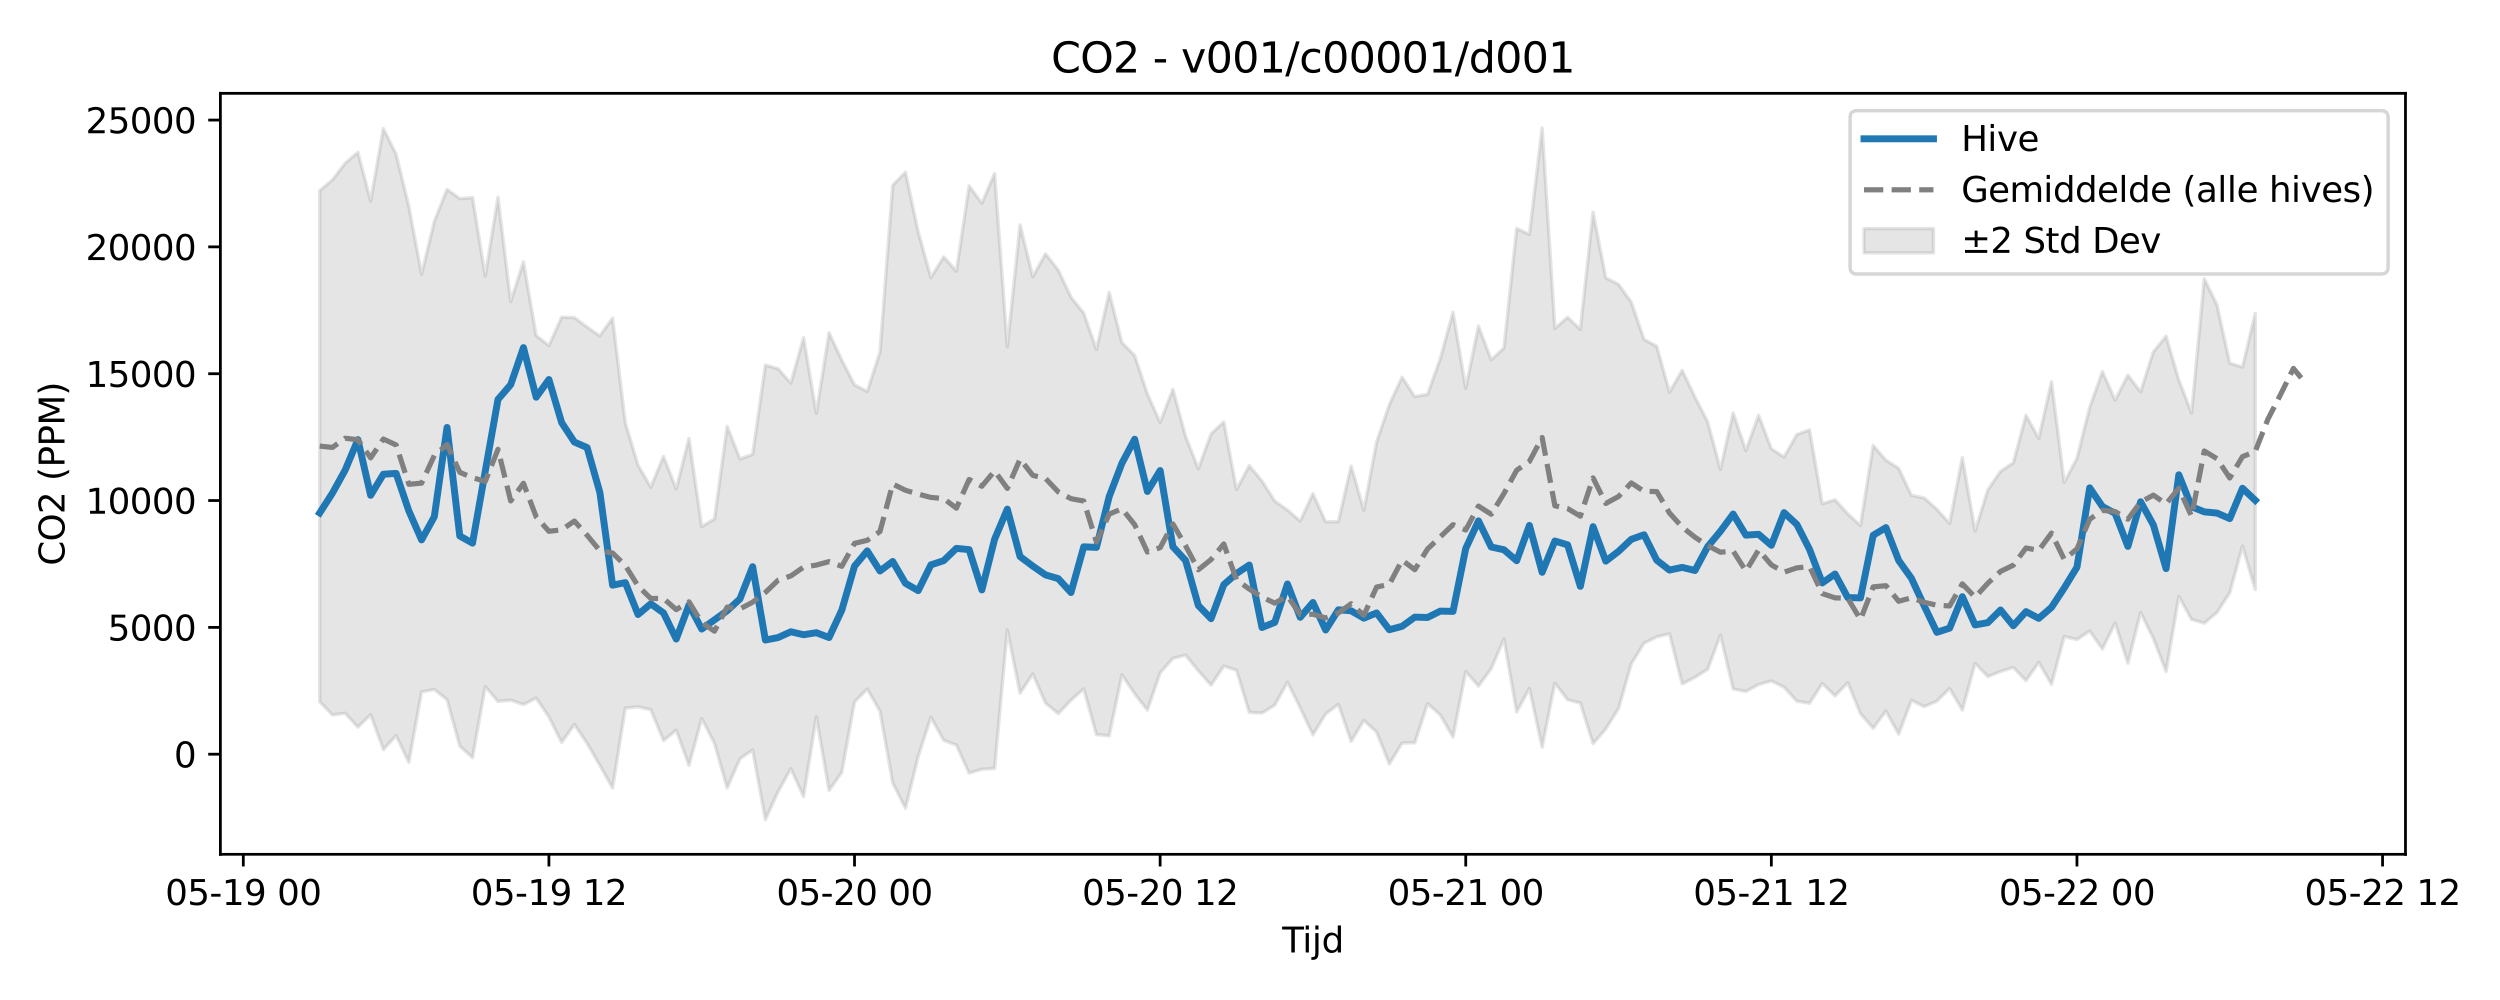 <?xml version="1.0" encoding="utf-8" standalone="no"?>
<!DOCTYPE svg PUBLIC "-//W3C//DTD SVG 1.1//EN"
  "http://www.w3.org/Graphics/SVG/1.1/DTD/svg11.dtd">
<svg xmlns:xlink="http://www.w3.org/1999/xlink" width="720pt" height="288pt" viewBox="0 0 720 288" xmlns="http://www.w3.org/2000/svg" version="1.1">
 <defs>
  <style type="text/css">*{stroke-linejoin: round; stroke-linecap: butt}</style>
 </defs>
 <g id="figure_1">
  <g id="patch_1">
   <path d="M 0 288 
L 720 288 
L 720 0 
L 0 0 
z
" style="fill: #ffffff"/>
  </g>
  <g id="axes_1">
   <g id="patch_2">
    <path d="M 63.47 246.04 
L 692.778 246.04 
L 692.778 26.88 
L 63.47 26.88 
z
" style="fill: #ffffff"/>
   </g>
   <g id="FillBetweenPolyCollection_1">
    <defs>
     <path id="m0c9e1ec599" d="M 92.075 -233.112 
L 92.075 -85.926 
L 95.742 -82.093 
L 99.41 -82.581 
L 103.077 -78.581 
L 106.744 -82.148 
L 110.411 -72.137 
L 114.079 -76.142 
L 117.746 -68.441 
L 121.413 -88.715 
L 125.081 -89.424 
L 128.748 -86.488 
L 132.415 -73.146 
L 136.082 -69.78 
L 139.75 -90.232 
L 143.417 -86 
L 147.084 -86.339 
L 150.752 -85.08 
L 154.419 -86.954 
L 158.086 -81.518 
L 161.754 -74.172 
L 165.421 -79.349 
L 169.088 -73.909 
L 172.755 -67.546 
L 176.423 -61.051 
L 180.09 -84.072 
L 183.757 -84.425 
L 187.425 -83.593 
L 191.092 -74.73 
L 194.759 -77.698 
L 198.427 -67.581 
L 202.094 -81.087 
L 205.761 -73.909 
L 209.428 -61.094 
L 213.096 -69.449 
L 216.763 -72.015 
L 220.43 -51.922 
L 224.098 -60.007 
L 227.765 -66.601 
L 231.432 -58.593 
L 235.099 -81.572 
L 238.767 -60.356 
L 242.434 -65.531 
L 246.101 -85.868 
L 249.769 -89.541 
L 253.436 -83.178 
L 257.103 -62.541 
L 260.771 -55.208 
L 264.438 -70.129 
L 268.105 -81.447 
L 271.772 -74.806 
L 275.44 -73.417 
L 279.107 -65.348 
L 282.774 -66.472 
L 286.442 -66.68 
L 290.109 -106.562 
L 293.776 -88.341 
L 297.444 -93.891 
L 301.111 -85.511 
L 304.778 -82.473 
L 308.445 -86.34 
L 312.113 -89.598 
L 315.78 -76.428 
L 319.447 -76.089 
L 323.115 -93.656 
L 326.782 -88.179 
L 330.449 -83.486 
L 334.117 -94.196 
L 337.784 -98.364 
L 341.451 -99.318 
L 345.118 -94.811 
L 348.786 -90.655 
L 352.453 -96.177 
L 356.12 -94.948 
L 359.788 -82.833 
L 363.455 -82.635 
L 367.122 -84.902 
L 370.789 -91.534 
L 374.457 -84.144 
L 378.124 -76.373 
L 381.791 -82.382 
L 385.459 -85.145 
L 389.126 -74.478 
L 392.793 -80.532 
L 396.461 -77.148 
L 400.128 -67.971 
L 403.795 -73.996 
L 407.462 -74.087 
L 411.13 -85.327 
L 414.797 -82.117 
L 418.464 -75.716 
L 422.132 -94.561 
L 425.799 -90.396 
L 429.466 -95.426 
L 433.134 -103.976 
L 436.801 -82.947 
L 440.468 -89.729 
L 444.135 -72.811 
L 447.803 -91.271 
L 451.47 -86.48 
L 455.137 -85.539 
L 458.805 -73.82 
L 462.472 -78.064 
L 466.139 -83.926 
L 469.806 -96.824 
L 473.474 -102.758 
L 477.141 -104.578 
L 480.808 -105.465 
L 484.476 -91.041 
L 488.143 -92.908 
L 491.81 -95.242 
L 495.478 -105.082 
L 499.145 -89.593 
L 502.812 -88.852 
L 506.479 -90.853 
L 510.147 -91.895 
L 513.814 -90.087 
L 517.481 -86.063 
L 521.149 -85.452 
L 524.816 -91.189 
L 528.483 -87.582 
L 532.151 -91.37 
L 535.818 -82.476 
L 539.485 -78.259 
L 543.152 -83.213 
L 546.82 -76.554 
L 550.487 -86.334 
L 554.154 -84.487 
L 557.822 -86.065 
L 561.489 -89.721 
L 565.156 -83.474 
L 568.824 -96.952 
L 572.491 -93.138 
L 576.158 -94.615 
L 579.825 -95.767 
L 583.493 -91.976 
L 587.16 -97.231 
L 590.827 -90.899 
L 594.495 -104.672 
L 598.162 -103.823 
L 601.829 -106.251 
L 605.496 -101.085 
L 609.164 -108.582 
L 612.831 -96.988 
L 616.498 -111.623 
L 620.166 -104.138 
L 623.833 -94.609 
L 627.5 -116.228 
L 631.168 -109.579 
L 634.835 -108.53 
L 638.502 -111.622 
L 642.169 -117.265 
L 645.837 -130.705 
L 649.504 -118.226 
L 649.504 -197.705 
L 649.504 -197.705 
L 645.837 -182.275 
L 642.169 -183.415 
L 638.502 -200.151 
L 634.835 -207.708 
L 631.168 -169.06 
L 627.5 -178.555 
L 623.833 -191.173 
L 620.166 -186.665 
L 616.498 -175.152 
L 612.831 -179.957 
L 609.164 -172.771 
L 605.496 -180.949 
L 601.829 -170.659 
L 598.162 -156.006 
L 594.495 -149.096 
L 590.827 -178.03 
L 587.16 -161.745 
L 583.493 -168.382 
L 579.825 -154.678 
L 576.158 -152.253 
L 572.491 -146.917 
L 568.824 -135.044 
L 565.156 -156.221 
L 561.489 -137.25 
L 557.822 -141.31 
L 554.154 -144.585 
L 550.487 -145.337 
L 546.82 -153.119 
L 543.152 -155.438 
L 539.485 -159.706 
L 535.818 -136.651 
L 532.151 -140.023 
L 528.483 -144.064 
L 524.816 -142.917 
L 521.149 -164.194 
L 517.481 -162.847 
L 513.814 -156.348 
L 510.147 -158.743 
L 506.479 -168.38 
L 502.812 -158.223 
L 499.145 -169.051 
L 495.478 -152.83 
L 491.81 -166.508 
L 488.143 -173.663 
L 484.476 -181.344 
L 480.808 -175.07 
L 477.141 -188.27 
L 473.474 -190.257 
L 469.806 -200.997 
L 466.139 -206.087 
L 462.472 -207.968 
L 458.805 -226.905 
L 455.137 -193.142 
L 451.47 -196.616 
L 447.803 -193.403 
L 444.135 -251.158 
L 440.468 -220.485 
L 436.801 -222.19 
L 433.134 -187.751 
L 429.466 -184.381 
L 425.799 -194.09 
L 422.132 -176.171 
L 418.464 -198.084 
L 414.797 -184.673 
L 411.13 -174.437 
L 407.462 -173.773 
L 403.795 -179.361 
L 400.128 -171.44 
L 396.461 -160.708 
L 392.793 -141.087 
L 389.126 -153.766 
L 385.459 -137.804 
L 381.791 -137.699 
L 378.124 -145.844 
L 374.457 -137.918 
L 370.789 -141.122 
L 367.122 -143.702 
L 363.455 -149.465 
L 359.788 -153.881 
L 356.12 -147.001 
L 352.453 -166.499 
L 348.786 -163.046 
L 345.118 -152.999 
L 341.451 -162.313 
L 337.784 -175.866 
L 334.117 -166.333 
L 330.449 -174.541 
L 326.782 -185.61 
L 323.115 -189.29 
L 319.447 -203.765 
L 315.78 -187.356 
L 312.113 -197.812 
L 308.445 -202.427 
L 304.778 -210.209 
L 301.111 -214.903 
L 297.444 -208.321 
L 293.776 -223.208 
L 290.109 -188.123 
L 286.442 -238.031 
L 282.774 -229.453 
L 279.107 -234.466 
L 275.44 -209.884 
L 271.772 -214.028 
L 268.105 -208.036 
L 264.438 -221.268 
L 260.771 -238.397 
L 257.103 -234.667 
L 253.436 -186.665 
L 249.769 -175.232 
L 246.101 -177.168 
L 242.434 -184.267 
L 238.767 -192.148 
L 235.099 -168.948 
L 231.432 -190.741 
L 227.765 -177.665 
L 224.098 -181.794 
L 220.43 -182.842 
L 216.763 -157.124 
L 213.096 -155.814 
L 209.428 -165.223 
L 205.761 -138.535 
L 202.094 -136.335 
L 198.427 -161.749 
L 194.759 -147.17 
L 191.092 -156.538 
L 187.425 -147.678 
L 183.757 -154.018 
L 180.09 -166.227 
L 176.423 -196.412 
L 172.755 -191.265 
L 169.088 -193.789 
L 165.421 -196.531 
L 161.754 -196.645 
L 158.086 -188.458 
L 154.419 -191.358 
L 150.752 -212.551 
L 147.084 -201.131 
L 143.417 -231.193 
L 139.75 -208.488 
L 136.082 -231.092 
L 132.415 -230.78 
L 128.748 -233.457 
L 125.081 -224.229 
L 121.413 -208.994 
L 117.746 -228.601 
L 114.079 -243.563 
L 110.411 -250.978 
L 106.744 -230.111 
L 103.077 -244.143 
L 99.41 -240.997 
L 95.742 -236.192 
L 92.075 -233.112 
z
" style="stroke: #808080; stroke-opacity: 0.2"/>
    </defs>
    <g clip-path="url(#p6e7bbda481)">
     <use xlink:href="#m0c9e1ec599" x="0" y="288" style="fill: #808080; fill-opacity: 0.2; stroke: #808080; stroke-opacity: 0.2"/>
    </g>
   </g>
   <g id="matplotlib.axis_1">
    <g id="xtick_1">
     <g id="line2d_1">
      <defs>
       <path id="m557cbefbec" d="M 0 0 
L 0 3.5 
" style="stroke: #000000; stroke-width: 0.8"/>
      </defs>
      <g>
       <use xlink:href="#m557cbefbec" x="70.071" y="246.04" style="stroke: #000000; stroke-width: 0.8"/>
      </g>
     </g>
     <g id="text_1">
      <!-- 05-19 00 -->
      <g transform="translate(47.591 260.638) scale(0.1 -0.1)">
       <defs>
        <path id="DejaVuSans-30" d="M 2034 4250 
Q 1547 4250 1301 3770 
Q 1056 3291 1056 2328 
Q 1056 1369 1301 889 
Q 1547 409 2034 409 
Q 2525 409 2770 889 
Q 3016 1369 3016 2328 
Q 3016 3291 2770 3770 
Q 2525 4250 2034 4250 
z
M 2034 4750 
Q 2819 4750 3233 4129 
Q 3647 3509 3647 2328 
Q 3647 1150 3233 529 
Q 2819 -91 2034 -91 
Q 1250 -91 836 529 
Q 422 1150 422 2328 
Q 422 3509 836 4129 
Q 1250 4750 2034 4750 
z
" transform="scale(0.016)"/>
        <path id="DejaVuSans-35" d="M 691 4666 
L 3169 4666 
L 3169 4134 
L 1269 4134 
L 1269 2991 
Q 1406 3038 1543 3061 
Q 1681 3084 1819 3084 
Q 2600 3084 3056 2656 
Q 3513 2228 3513 1497 
Q 3513 744 3044 326 
Q 2575 -91 1722 -91 
Q 1428 -91 1123 -41 
Q 819 9 494 109 
L 494 744 
Q 775 591 1075 516 
Q 1375 441 1709 441 
Q 2250 441 2565 725 
Q 2881 1009 2881 1497 
Q 2881 1984 2565 2268 
Q 2250 2553 1709 2553 
Q 1456 2553 1204 2497 
Q 953 2441 691 2322 
L 691 4666 
z
" transform="scale(0.016)"/>
        <path id="DejaVuSans-2d" d="M 313 2009 
L 1997 2009 
L 1997 1497 
L 313 1497 
L 313 2009 
z
" transform="scale(0.016)"/>
        <path id="DejaVuSans-31" d="M 794 531 
L 1825 531 
L 1825 4091 
L 703 3866 
L 703 4441 
L 1819 4666 
L 2450 4666 
L 2450 531 
L 3481 531 
L 3481 0 
L 794 0 
L 794 531 
z
" transform="scale(0.016)"/>
        <path id="DejaVuSans-39" d="M 703 97 
L 703 672 
Q 941 559 1184 500 
Q 1428 441 1663 441 
Q 2288 441 2617 861 
Q 2947 1281 2994 2138 
Q 2813 1869 2534 1725 
Q 2256 1581 1919 1581 
Q 1219 1581 811 2004 
Q 403 2428 403 3163 
Q 403 3881 828 4315 
Q 1253 4750 1959 4750 
Q 2769 4750 3195 4129 
Q 3622 3509 3622 2328 
Q 3622 1225 3098 567 
Q 2575 -91 1691 -91 
Q 1453 -91 1209 -44 
Q 966 3 703 97 
z
M 1959 2075 
Q 2384 2075 2632 2365 
Q 2881 2656 2881 3163 
Q 2881 3666 2632 3958 
Q 2384 4250 1959 4250 
Q 1534 4250 1286 3958 
Q 1038 3666 1038 3163 
Q 1038 2656 1286 2365 
Q 1534 2075 1959 2075 
z
" transform="scale(0.016)"/>
        <path id="DejaVuSans-20" transform="scale(0.016)"/>
       </defs>
       <use xlink:href="#DejaVuSans-30"/>
       <use xlink:href="#DejaVuSans-35" transform="translate(63.623 0)"/>
       <use xlink:href="#DejaVuSans-2d" transform="translate(127.246 0)"/>
       <use xlink:href="#DejaVuSans-31" transform="translate(163.33 0)"/>
       <use xlink:href="#DejaVuSans-39" transform="translate(226.953 0)"/>
       <use xlink:href="#DejaVuSans-20" transform="translate(290.576 0)"/>
       <use xlink:href="#DejaVuSans-30" transform="translate(322.363 0)"/>
       <use xlink:href="#DejaVuSans-30" transform="translate(385.986 0)"/>
      </g>
     </g>
    </g>
    <g id="xtick_2">
     <g id="line2d_2">
      <g>
       <use xlink:href="#m557cbefbec" x="158.086" y="246.04" style="stroke: #000000; stroke-width: 0.8"/>
      </g>
     </g>
     <g id="text_2">
      <!-- 05-19 12 -->
      <g transform="translate(135.606 260.638) scale(0.1 -0.1)">
       <defs>
        <path id="DejaVuSans-32" d="M 1228 531 
L 3431 531 
L 3431 0 
L 469 0 
L 469 531 
Q 828 903 1448 1529 
Q 2069 2156 2228 2338 
Q 2531 2678 2651 2914 
Q 2772 3150 2772 3378 
Q 2772 3750 2511 3984 
Q 2250 4219 1831 4219 
Q 1534 4219 1204 4116 
Q 875 4013 500 3803 
L 500 4441 
Q 881 4594 1212 4672 
Q 1544 4750 1819 4750 
Q 2544 4750 2975 4387 
Q 3406 4025 3406 3419 
Q 3406 3131 3298 2873 
Q 3191 2616 2906 2266 
Q 2828 2175 2409 1742 
Q 1991 1309 1228 531 
z
" transform="scale(0.016)"/>
       </defs>
       <use xlink:href="#DejaVuSans-30"/>
       <use xlink:href="#DejaVuSans-35" transform="translate(63.623 0)"/>
       <use xlink:href="#DejaVuSans-2d" transform="translate(127.246 0)"/>
       <use xlink:href="#DejaVuSans-31" transform="translate(163.33 0)"/>
       <use xlink:href="#DejaVuSans-39" transform="translate(226.953 0)"/>
       <use xlink:href="#DejaVuSans-20" transform="translate(290.576 0)"/>
       <use xlink:href="#DejaVuSans-31" transform="translate(322.363 0)"/>
       <use xlink:href="#DejaVuSans-32" transform="translate(385.986 0)"/>
      </g>
     </g>
    </g>
    <g id="xtick_3">
     <g id="line2d_3">
      <g>
       <use xlink:href="#m557cbefbec" x="246.101" y="246.04" style="stroke: #000000; stroke-width: 0.8"/>
      </g>
     </g>
     <g id="text_3">
      <!-- 05-20 00 -->
      <g transform="translate(223.621 260.638) scale(0.1 -0.1)">
       <use xlink:href="#DejaVuSans-30"/>
       <use xlink:href="#DejaVuSans-35" transform="translate(63.623 0)"/>
       <use xlink:href="#DejaVuSans-2d" transform="translate(127.246 0)"/>
       <use xlink:href="#DejaVuSans-32" transform="translate(163.33 0)"/>
       <use xlink:href="#DejaVuSans-30" transform="translate(226.953 0)"/>
       <use xlink:href="#DejaVuSans-20" transform="translate(290.576 0)"/>
       <use xlink:href="#DejaVuSans-30" transform="translate(322.363 0)"/>
       <use xlink:href="#DejaVuSans-30" transform="translate(385.986 0)"/>
      </g>
     </g>
    </g>
    <g id="xtick_4">
     <g id="line2d_4">
      <g>
       <use xlink:href="#m557cbefbec" x="334.117" y="246.04" style="stroke: #000000; stroke-width: 0.8"/>
      </g>
     </g>
     <g id="text_4">
      <!-- 05-20 12 -->
      <g transform="translate(311.636 260.638) scale(0.1 -0.1)">
       <use xlink:href="#DejaVuSans-30"/>
       <use xlink:href="#DejaVuSans-35" transform="translate(63.623 0)"/>
       <use xlink:href="#DejaVuSans-2d" transform="translate(127.246 0)"/>
       <use xlink:href="#DejaVuSans-32" transform="translate(163.33 0)"/>
       <use xlink:href="#DejaVuSans-30" transform="translate(226.953 0)"/>
       <use xlink:href="#DejaVuSans-20" transform="translate(290.576 0)"/>
       <use xlink:href="#DejaVuSans-31" transform="translate(322.363 0)"/>
       <use xlink:href="#DejaVuSans-32" transform="translate(385.986 0)"/>
      </g>
     </g>
    </g>
    <g id="xtick_5">
     <g id="line2d_5">
      <g>
       <use xlink:href="#m557cbefbec" x="422.132" y="246.04" style="stroke: #000000; stroke-width: 0.8"/>
      </g>
     </g>
     <g id="text_5">
      <!-- 05-21 00 -->
      <g transform="translate(399.651 260.638) scale(0.1 -0.1)">
       <use xlink:href="#DejaVuSans-30"/>
       <use xlink:href="#DejaVuSans-35" transform="translate(63.623 0)"/>
       <use xlink:href="#DejaVuSans-2d" transform="translate(127.246 0)"/>
       <use xlink:href="#DejaVuSans-32" transform="translate(163.33 0)"/>
       <use xlink:href="#DejaVuSans-31" transform="translate(226.953 0)"/>
       <use xlink:href="#DejaVuSans-20" transform="translate(290.576 0)"/>
       <use xlink:href="#DejaVuSans-30" transform="translate(322.363 0)"/>
       <use xlink:href="#DejaVuSans-30" transform="translate(385.986 0)"/>
      </g>
     </g>
    </g>
    <g id="xtick_6">
     <g id="line2d_6">
      <g>
       <use xlink:href="#m557cbefbec" x="510.147" y="246.04" style="stroke: #000000; stroke-width: 0.8"/>
      </g>
     </g>
     <g id="text_6">
      <!-- 05-21 12 -->
      <g transform="translate(487.666 260.638) scale(0.1 -0.1)">
       <use xlink:href="#DejaVuSans-30"/>
       <use xlink:href="#DejaVuSans-35" transform="translate(63.623 0)"/>
       <use xlink:href="#DejaVuSans-2d" transform="translate(127.246 0)"/>
       <use xlink:href="#DejaVuSans-32" transform="translate(163.33 0)"/>
       <use xlink:href="#DejaVuSans-31" transform="translate(226.953 0)"/>
       <use xlink:href="#DejaVuSans-20" transform="translate(290.576 0)"/>
       <use xlink:href="#DejaVuSans-31" transform="translate(322.363 0)"/>
       <use xlink:href="#DejaVuSans-32" transform="translate(385.986 0)"/>
      </g>
     </g>
    </g>
    <g id="xtick_7">
     <g id="line2d_7">
      <g>
       <use xlink:href="#m557cbefbec" x="598.162" y="246.04" style="stroke: #000000; stroke-width: 0.8"/>
      </g>
     </g>
     <g id="text_7">
      <!-- 05-22 00 -->
      <g transform="translate(575.681 260.638) scale(0.1 -0.1)">
       <use xlink:href="#DejaVuSans-30"/>
       <use xlink:href="#DejaVuSans-35" transform="translate(63.623 0)"/>
       <use xlink:href="#DejaVuSans-2d" transform="translate(127.246 0)"/>
       <use xlink:href="#DejaVuSans-32" transform="translate(163.33 0)"/>
       <use xlink:href="#DejaVuSans-32" transform="translate(226.953 0)"/>
       <use xlink:href="#DejaVuSans-20" transform="translate(290.576 0)"/>
       <use xlink:href="#DejaVuSans-30" transform="translate(322.363 0)"/>
       <use xlink:href="#DejaVuSans-30" transform="translate(385.986 0)"/>
      </g>
     </g>
    </g>
    <g id="xtick_8">
     <g id="line2d_8">
      <g>
       <use xlink:href="#m557cbefbec" x="686.177" y="246.04" style="stroke: #000000; stroke-width: 0.8"/>
      </g>
     </g>
     <g id="text_8">
      <!-- 05-22 12 -->
      <g transform="translate(663.697 260.638) scale(0.1 -0.1)">
       <use xlink:href="#DejaVuSans-30"/>
       <use xlink:href="#DejaVuSans-35" transform="translate(63.623 0)"/>
       <use xlink:href="#DejaVuSans-2d" transform="translate(127.246 0)"/>
       <use xlink:href="#DejaVuSans-32" transform="translate(163.33 0)"/>
       <use xlink:href="#DejaVuSans-32" transform="translate(226.953 0)"/>
       <use xlink:href="#DejaVuSans-20" transform="translate(290.576 0)"/>
       <use xlink:href="#DejaVuSans-31" transform="translate(322.363 0)"/>
       <use xlink:href="#DejaVuSans-32" transform="translate(385.986 0)"/>
      </g>
     </g>
    </g>
    <g id="text_9">
     <!-- Tijd -->
     <g transform="translate(369.274 274.317) scale(0.1 -0.1)">
      <defs>
       <path id="DejaVuSans-54" d="M -19 4666 
L 3928 4666 
L 3928 4134 
L 2272 4134 
L 2272 0 
L 1638 0 
L 1638 4134 
L -19 4134 
L -19 4666 
z
" transform="scale(0.016)"/>
       <path id="DejaVuSans-69" d="M 603 3500 
L 1178 3500 
L 1178 0 
L 603 0 
L 603 3500 
z
M 603 4863 
L 1178 4863 
L 1178 4134 
L 603 4134 
L 603 4863 
z
" transform="scale(0.016)"/>
       <path id="DejaVuSans-6a" d="M 603 3500 
L 1178 3500 
L 1178 -63 
Q 1178 -731 923 -1031 
Q 669 -1331 103 -1331 
L -116 -1331 
L -116 -844 
L 38 -844 
Q 366 -844 484 -692 
Q 603 -541 603 -63 
L 603 3500 
z
M 603 4863 
L 1178 4863 
L 1178 4134 
L 603 4134 
L 603 4863 
z
" transform="scale(0.016)"/>
       <path id="DejaVuSans-64" d="M 2906 2969 
L 2906 4863 
L 3481 4863 
L 3481 0 
L 2906 0 
L 2906 525 
Q 2725 213 2448 61 
Q 2172 -91 1784 -91 
Q 1150 -91 751 415 
Q 353 922 353 1747 
Q 353 2572 751 3078 
Q 1150 3584 1784 3584 
Q 2172 3584 2448 3432 
Q 2725 3281 2906 2969 
z
M 947 1747 
Q 947 1113 1208 752 
Q 1469 391 1925 391 
Q 2381 391 2643 752 
Q 2906 1113 2906 1747 
Q 2906 2381 2643 2742 
Q 2381 3103 1925 3103 
Q 1469 3103 1208 2742 
Q 947 2381 947 1747 
z
" transform="scale(0.016)"/>
      </defs>
      <use xlink:href="#DejaVuSans-54"/>
      <use xlink:href="#DejaVuSans-69" transform="translate(57.959 0)"/>
      <use xlink:href="#DejaVuSans-6a" transform="translate(85.742 0)"/>
      <use xlink:href="#DejaVuSans-64" transform="translate(113.525 0)"/>
     </g>
    </g>
   </g>
   <g id="matplotlib.axis_2">
    <g id="ytick_1">
     <g id="line2d_9">
      <defs>
       <path id="m6f41d11cbf" d="M 0 0 
L -3.5 0 
" style="stroke: #000000; stroke-width: 0.8"/>
      </defs>
      <g>
       <use xlink:href="#m6f41d11cbf" x="63.47" y="217.214" style="stroke: #000000; stroke-width: 0.8"/>
      </g>
     </g>
     <g id="text_10">
      <!-- 0 -->
      <g transform="translate(50.108 221.013) scale(0.1 -0.1)">
       <use xlink:href="#DejaVuSans-30"/>
      </g>
     </g>
    </g>
    <g id="ytick_2">
     <g id="line2d_10">
      <g>
       <use xlink:href="#m6f41d11cbf" x="63.47" y="180.685" style="stroke: #000000; stroke-width: 0.8"/>
      </g>
     </g>
     <g id="text_11">
      <!-- 5000 -->
      <g transform="translate(31.02 184.485) scale(0.1 -0.1)">
       <use xlink:href="#DejaVuSans-35"/>
       <use xlink:href="#DejaVuSans-30" transform="translate(63.623 0)"/>
       <use xlink:href="#DejaVuSans-30" transform="translate(127.246 0)"/>
       <use xlink:href="#DejaVuSans-30" transform="translate(190.869 0)"/>
      </g>
     </g>
    </g>
    <g id="ytick_3">
     <g id="line2d_11">
      <g>
       <use xlink:href="#m6f41d11cbf" x="63.47" y="144.157" style="stroke: #000000; stroke-width: 0.8"/>
      </g>
     </g>
     <g id="text_12">
      <!-- 10000 -->
      <g transform="translate(24.657 147.956) scale(0.1 -0.1)">
       <use xlink:href="#DejaVuSans-31"/>
       <use xlink:href="#DejaVuSans-30" transform="translate(63.623 0)"/>
       <use xlink:href="#DejaVuSans-30" transform="translate(127.246 0)"/>
       <use xlink:href="#DejaVuSans-30" transform="translate(190.869 0)"/>
       <use xlink:href="#DejaVuSans-30" transform="translate(254.492 0)"/>
      </g>
     </g>
    </g>
    <g id="ytick_4">
     <g id="line2d_12">
      <g>
       <use xlink:href="#m6f41d11cbf" x="63.47" y="107.629" style="stroke: #000000; stroke-width: 0.8"/>
      </g>
     </g>
     <g id="text_13">
      <!-- 15000 -->
      <g transform="translate(24.657 111.428) scale(0.1 -0.1)">
       <use xlink:href="#DejaVuSans-31"/>
       <use xlink:href="#DejaVuSans-35" transform="translate(63.623 0)"/>
       <use xlink:href="#DejaVuSans-30" transform="translate(127.246 0)"/>
       <use xlink:href="#DejaVuSans-30" transform="translate(190.869 0)"/>
       <use xlink:href="#DejaVuSans-30" transform="translate(254.492 0)"/>
      </g>
     </g>
    </g>
    <g id="ytick_5">
     <g id="line2d_13">
      <g>
       <use xlink:href="#m6f41d11cbf" x="63.47" y="71.101" style="stroke: #000000; stroke-width: 0.8"/>
      </g>
     </g>
     <g id="text_14">
      <!-- 20000 -->
      <g transform="translate(24.657 74.9) scale(0.1 -0.1)">
       <use xlink:href="#DejaVuSans-32"/>
       <use xlink:href="#DejaVuSans-30" transform="translate(63.623 0)"/>
       <use xlink:href="#DejaVuSans-30" transform="translate(127.246 0)"/>
       <use xlink:href="#DejaVuSans-30" transform="translate(190.869 0)"/>
       <use xlink:href="#DejaVuSans-30" transform="translate(254.492 0)"/>
      </g>
     </g>
    </g>
    <g id="ytick_6">
     <g id="line2d_14">
      <g>
       <use xlink:href="#m6f41d11cbf" x="63.47" y="34.573" style="stroke: #000000; stroke-width: 0.8"/>
      </g>
     </g>
     <g id="text_15">
      <!-- 25000 -->
      <g transform="translate(24.657 38.372) scale(0.1 -0.1)">
       <use xlink:href="#DejaVuSans-32"/>
       <use xlink:href="#DejaVuSans-35" transform="translate(63.623 0)"/>
       <use xlink:href="#DejaVuSans-30" transform="translate(127.246 0)"/>
       <use xlink:href="#DejaVuSans-30" transform="translate(190.869 0)"/>
       <use xlink:href="#DejaVuSans-30" transform="translate(254.492 0)"/>
      </g>
     </g>
    </g>
    <g id="text_16">
     <!-- CO2 (PPM) -->
     <g transform="translate(18.578 162.903) rotate(-90) scale(0.1 -0.1)">
      <defs>
       <path id="DejaVuSans-43" d="M 4122 4306 
L 4122 3641 
Q 3803 3938 3442 4084 
Q 3081 4231 2675 4231 
Q 1875 4231 1450 3742 
Q 1025 3253 1025 2328 
Q 1025 1406 1450 917 
Q 1875 428 2675 428 
Q 3081 428 3442 575 
Q 3803 722 4122 1019 
L 4122 359 
Q 3791 134 3420 21 
Q 3050 -91 2638 -91 
Q 1578 -91 968 557 
Q 359 1206 359 2328 
Q 359 3453 968 4101 
Q 1578 4750 2638 4750 
Q 3056 4750 3426 4639 
Q 3797 4528 4122 4306 
z
" transform="scale(0.016)"/>
       <path id="DejaVuSans-4f" d="M 2522 4238 
Q 1834 4238 1429 3725 
Q 1025 3213 1025 2328 
Q 1025 1447 1429 934 
Q 1834 422 2522 422 
Q 3209 422 3611 934 
Q 4013 1447 4013 2328 
Q 4013 3213 3611 3725 
Q 3209 4238 2522 4238 
z
M 2522 4750 
Q 3503 4750 4090 4092 
Q 4678 3434 4678 2328 
Q 4678 1225 4090 567 
Q 3503 -91 2522 -91 
Q 1538 -91 948 565 
Q 359 1222 359 2328 
Q 359 3434 948 4092 
Q 1538 4750 2522 4750 
z
" transform="scale(0.016)"/>
       <path id="DejaVuSans-28" d="M 1984 4856 
Q 1566 4138 1362 3434 
Q 1159 2731 1159 2009 
Q 1159 1288 1364 580 
Q 1569 -128 1984 -844 
L 1484 -844 
Q 1016 -109 783 600 
Q 550 1309 550 2009 
Q 550 2706 781 3412 
Q 1013 4119 1484 4856 
L 1984 4856 
z
" transform="scale(0.016)"/>
       <path id="DejaVuSans-50" d="M 1259 4147 
L 1259 2394 
L 2053 2394 
Q 2494 2394 2734 2622 
Q 2975 2850 2975 3272 
Q 2975 3691 2734 3919 
Q 2494 4147 2053 4147 
L 1259 4147 
z
M 628 4666 
L 2053 4666 
Q 2838 4666 3239 4311 
Q 3641 3956 3641 3272 
Q 3641 2581 3239 2228 
Q 2838 1875 2053 1875 
L 1259 1875 
L 1259 0 
L 628 0 
L 628 4666 
z
" transform="scale(0.016)"/>
       <path id="DejaVuSans-4d" d="M 628 4666 
L 1569 4666 
L 2759 1491 
L 3956 4666 
L 4897 4666 
L 4897 0 
L 4281 0 
L 4281 4097 
L 3078 897 
L 2444 897 
L 1241 4097 
L 1241 0 
L 628 0 
L 628 4666 
z
" transform="scale(0.016)"/>
       <path id="DejaVuSans-29" d="M 513 4856 
L 1013 4856 
Q 1481 4119 1714 3412 
Q 1947 2706 1947 2009 
Q 1947 1309 1714 600 
Q 1481 -109 1013 -844 
L 513 -844 
Q 928 -128 1133 580 
Q 1338 1288 1338 2009 
Q 1338 2731 1133 3434 
Q 928 4138 513 4856 
z
" transform="scale(0.016)"/>
      </defs>
      <use xlink:href="#DejaVuSans-43"/>
      <use xlink:href="#DejaVuSans-4f" transform="translate(69.824 0)"/>
      <use xlink:href="#DejaVuSans-32" transform="translate(148.535 0)"/>
      <use xlink:href="#DejaVuSans-20" transform="translate(212.158 0)"/>
      <use xlink:href="#DejaVuSans-28" transform="translate(243.945 0)"/>
      <use xlink:href="#DejaVuSans-50" transform="translate(282.959 0)"/>
      <use xlink:href="#DejaVuSans-50" transform="translate(343.262 0)"/>
      <use xlink:href="#DejaVuSans-4d" transform="translate(403.564 0)"/>
      <use xlink:href="#DejaVuSans-29" transform="translate(489.844 0)"/>
     </g>
    </g>
   </g>
   <g id="line2d_15">
    <path d="M 92.075 147.722 
L 95.742 142.017 
L 99.41 135.376 
L 103.077 126.626 
L 106.744 142.645 
L 110.411 136.581 
L 114.079 136.34 
L 117.746 147.145 
L 121.413 155.481 
L 125.081 148.813 
L 128.748 123.11 
L 132.415 154.356 
L 136.082 156.421 
L 143.417 115.049 
L 147.084 110.778 
L 150.752 100.119 
L 154.419 114.392 
L 158.086 109.312 
L 161.754 121.712 
L 165.421 127.307 
L 169.088 128.907 
L 172.755 141.805 
L 176.423 168.534 
L 180.09 167.791 
L 183.757 176.977 
L 187.425 173.899 
L 191.092 176.526 
L 194.759 184.041 
L 198.427 174.225 
L 202.094 181.168 
L 209.428 175.883 
L 213.096 172.489 
L 216.763 163.21 
L 220.43 184.329 
L 224.098 183.617 
L 227.765 181.949 
L 231.432 182.807 
L 235.099 182.215 
L 238.767 183.61 
L 242.434 175.722 
L 246.101 163.052 
L 249.769 158.659 
L 253.436 164.44 
L 257.103 161.705 
L 260.771 167.988 
L 264.438 170.1 
L 268.105 162.682 
L 271.772 161.472 
L 275.44 157.931 
L 279.107 158.294 
L 282.774 169.89 
L 286.442 155.296 
L 290.109 146.636 
L 293.776 160.283 
L 297.444 163.037 
L 301.111 165.573 
L 304.778 166.644 
L 308.445 170.643 
L 312.113 157.478 
L 315.78 157.648 
L 319.447 143.01 
L 323.115 133.411 
L 326.782 126.502 
L 330.449 141.544 
L 334.117 135.524 
L 337.784 157.449 
L 341.451 161.413 
L 345.118 174.383 
L 348.786 178.175 
L 352.453 168.392 
L 356.12 165.168 
L 359.788 162.738 
L 363.455 180.72 
L 367.122 179.246 
L 370.789 168.195 
L 374.457 177.78 
L 378.124 173.516 
L 381.791 181.438 
L 385.459 175.625 
L 389.126 175.912 
L 392.793 178.036 
L 396.461 176.524 
L 400.128 181.355 
L 403.795 180.381 
L 407.462 177.736 
L 411.13 177.831 
L 414.797 176.003 
L 418.464 176.078 
L 422.132 157.97 
L 425.799 150.024 
L 429.466 157.534 
L 433.134 158.33 
L 436.801 161.484 
L 440.468 151.326 
L 444.135 164.82 
L 447.803 155.817 
L 451.47 156.913 
L 455.137 168.867 
L 458.805 151.68 
L 462.472 161.603 
L 466.139 158.786 
L 469.806 155.335 
L 473.474 154.013 
L 477.141 161.34 
L 480.808 164.178 
L 484.476 163.408 
L 488.143 164.304 
L 491.81 157.441 
L 495.478 153.009 
L 499.145 148.049 
L 502.812 154.12 
L 506.479 153.879 
L 510.147 157.047 
L 513.814 147.642 
L 517.481 151.022 
L 521.149 158.23 
L 524.816 167.886 
L 528.483 165.314 
L 532.151 172.106 
L 535.818 172.187 
L 539.485 154.151 
L 543.152 151.952 
L 546.82 161.408 
L 550.487 166.539 
L 554.154 174.478 
L 557.822 182.105 
L 561.489 180.907 
L 565.156 171.85 
L 568.824 179.979 
L 572.491 179.319 
L 576.158 175.681 
L 579.825 180.211 
L 583.493 176.144 
L 587.16 178.09 
L 590.827 174.919 
L 594.495 169.342 
L 598.162 163.352 
L 601.829 140.507 
L 605.496 145.879 
L 609.164 147.859 
L 612.831 157.356 
L 616.498 144.515 
L 620.166 151.168 
L 623.833 163.758 
L 627.5 136.746 
L 631.168 145.937 
L 634.835 147.413 
L 638.502 147.764 
L 642.169 149.354 
L 645.837 140.626 
L 649.504 144.084 
L 649.504 144.084 
" clip-path="url(#p6e7bbda481)" style="fill: none; stroke: #1f77b4; stroke-width: 2; stroke-linecap: square"/>
   </g>
   <g id="line2d_16">
    <path d="M 92.075 128.481 
L 95.742 128.858 
L 99.41 126.211 
L 103.077 126.638 
L 106.744 131.871 
L 110.411 126.443 
L 114.079 128.148 
L 117.746 139.479 
L 121.413 139.146 
L 125.081 131.173 
L 128.748 128.027 
L 132.415 136.037 
L 136.082 137.564 
L 139.75 138.64 
L 143.417 129.403 
L 147.084 144.265 
L 150.752 139.185 
L 154.419 148.844 
L 158.086 153.012 
L 161.754 152.592 
L 165.421 150.06 
L 169.088 154.151 
L 172.755 158.594 
L 176.423 159.269 
L 180.09 162.85 
L 183.757 168.779 
L 187.425 172.364 
L 191.092 172.366 
L 194.759 175.566 
L 198.427 173.335 
L 202.094 179.289 
L 205.761 181.778 
L 209.428 174.842 
L 213.096 175.369 
L 216.763 173.43 
L 220.43 170.618 
L 224.098 167.099 
L 227.765 165.867 
L 231.432 163.333 
L 235.099 162.74 
L 238.767 161.748 
L 242.434 163.101 
L 246.101 156.482 
L 249.769 155.613 
L 253.436 153.078 
L 257.103 139.396 
L 260.771 141.197 
L 264.438 142.301 
L 268.105 143.259 
L 271.772 143.583 
L 275.44 146.35 
L 279.107 138.093 
L 282.774 140.038 
L 286.442 135.645 
L 290.109 140.657 
L 293.776 132.225 
L 297.444 136.894 
L 301.111 137.793 
L 304.778 141.659 
L 308.445 143.617 
L 312.113 144.295 
L 315.78 156.108 
L 319.447 148.073 
L 323.115 146.527 
L 326.782 151.106 
L 330.449 158.986 
L 334.117 157.736 
L 337.784 150.885 
L 341.451 157.184 
L 345.118 164.095 
L 348.786 161.15 
L 352.453 156.662 
L 356.12 167.026 
L 359.788 169.643 
L 363.455 171.95 
L 367.122 173.698 
L 370.789 171.672 
L 374.457 176.969 
L 378.124 176.892 
L 381.791 177.959 
L 385.459 176.525 
L 389.126 173.878 
L 392.793 177.191 
L 396.461 169.072 
L 400.128 168.294 
L 403.795 161.321 
L 407.462 164.07 
L 411.13 158.118 
L 418.464 151.1 
L 422.132 152.634 
L 425.799 145.757 
L 429.466 148.097 
L 433.134 142.136 
L 436.801 135.431 
L 440.468 132.893 
L 444.135 126.015 
L 447.803 145.663 
L 451.47 146.452 
L 455.137 148.66 
L 458.805 137.637 
L 462.472 144.984 
L 466.139 142.993 
L 469.806 139.089 
L 473.474 141.492 
L 477.141 141.576 
L 480.808 147.733 
L 484.476 151.808 
L 488.143 154.714 
L 491.81 157.125 
L 495.478 159.044 
L 499.145 158.678 
L 502.812 164.463 
L 506.479 158.383 
L 510.147 162.681 
L 513.814 164.783 
L 517.481 163.545 
L 521.149 163.177 
L 524.816 170.947 
L 528.483 172.177 
L 532.151 172.304 
L 535.818 178.437 
L 539.485 169.018 
L 543.152 168.675 
L 546.82 173.163 
L 550.487 172.164 
L 554.154 173.464 
L 557.822 174.313 
L 561.489 174.514 
L 565.156 168.152 
L 568.824 172.002 
L 572.491 167.972 
L 576.158 164.566 
L 579.825 162.778 
L 583.493 157.821 
L 587.16 158.512 
L 590.827 153.535 
L 594.495 161.116 
L 598.162 158.086 
L 601.829 149.545 
L 605.496 146.983 
L 609.164 147.323 
L 612.831 149.527 
L 616.498 144.613 
L 620.166 142.599 
L 623.833 145.109 
L 627.5 140.609 
L 631.168 148.681 
L 634.835 129.881 
L 638.502 132.114 
L 642.169 137.66 
L 645.837 131.51 
L 649.504 130.034 
L 653.171 120.694 
L 656.839 113.559 
L 660.506 106.109 
L 664.173 110.566 
L 664.173 110.566 
" clip-path="url(#p6e7bbda481)" style="fill: none; stroke-dasharray: 5.55,2.4; stroke-dashoffset: 0; stroke: #808080; stroke-width: 1.5"/>
   </g>
   <g id="patch_3">
    <path d="M 63.47 246.04 
L 63.47 26.88 
" style="fill: none; stroke: #000000; stroke-width: 0.8; stroke-linejoin: miter; stroke-linecap: square"/>
   </g>
   <g id="patch_4">
    <path d="M 692.778 246.04 
L 692.778 26.88 
" style="fill: none; stroke: #000000; stroke-width: 0.8; stroke-linejoin: miter; stroke-linecap: square"/>
   </g>
   <g id="patch_5">
    <path d="M 63.47 246.04 
L 692.778 246.04 
" style="fill: none; stroke: #000000; stroke-width: 0.8; stroke-linejoin: miter; stroke-linecap: square"/>
   </g>
   <g id="patch_6">
    <path d="M 63.47 26.88 
L 692.778 26.88 
" style="fill: none; stroke: #000000; stroke-width: 0.8; stroke-linejoin: miter; stroke-linecap: square"/>
   </g>
   <g id="text_17">
    <!-- CO2 - v001/c00001/d001 -->
    <g transform="translate(302.721 20.88) scale(0.12 -0.12)">
     <defs>
      <path id="DejaVuSans-76" d="M 191 3500 
L 800 3500 
L 1894 563 
L 2988 3500 
L 3597 3500 
L 2284 0 
L 1503 0 
L 191 3500 
z
" transform="scale(0.016)"/>
      <path id="DejaVuSans-2f" d="M 1625 4666 
L 2156 4666 
L 531 -594 
L 0 -594 
L 1625 4666 
z
" transform="scale(0.016)"/>
      <path id="DejaVuSans-63" d="M 3122 3366 
L 3122 2828 
Q 2878 2963 2633 3030 
Q 2388 3097 2138 3097 
Q 1578 3097 1268 2742 
Q 959 2388 959 1747 
Q 959 1106 1268 751 
Q 1578 397 2138 397 
Q 2388 397 2633 464 
Q 2878 531 3122 666 
L 3122 134 
Q 2881 22 2623 -34 
Q 2366 -91 2075 -91 
Q 1284 -91 818 406 
Q 353 903 353 1747 
Q 353 2603 823 3093 
Q 1294 3584 2113 3584 
Q 2378 3584 2631 3529 
Q 2884 3475 3122 3366 
z
" transform="scale(0.016)"/>
     </defs>
     <use xlink:href="#DejaVuSans-43"/>
     <use xlink:href="#DejaVuSans-4f" transform="translate(69.824 0)"/>
     <use xlink:href="#DejaVuSans-32" transform="translate(148.535 0)"/>
     <use xlink:href="#DejaVuSans-20" transform="translate(212.158 0)"/>
     <use xlink:href="#DejaVuSans-2d" transform="translate(243.945 0)"/>
     <use xlink:href="#DejaVuSans-20" transform="translate(280.029 0)"/>
     <use xlink:href="#DejaVuSans-76" transform="translate(311.816 0)"/>
     <use xlink:href="#DejaVuSans-30" transform="translate(370.996 0)"/>
     <use xlink:href="#DejaVuSans-30" transform="translate(434.619 0)"/>
     <use xlink:href="#DejaVuSans-31" transform="translate(498.242 0)"/>
     <use xlink:href="#DejaVuSans-2f" transform="translate(561.865 0)"/>
     <use xlink:href="#DejaVuSans-63" transform="translate(595.557 0)"/>
     <use xlink:href="#DejaVuSans-30" transform="translate(650.537 0)"/>
     <use xlink:href="#DejaVuSans-30" transform="translate(714.16 0)"/>
     <use xlink:href="#DejaVuSans-30" transform="translate(777.783 0)"/>
     <use xlink:href="#DejaVuSans-30" transform="translate(841.406 0)"/>
     <use xlink:href="#DejaVuSans-31" transform="translate(905.029 0)"/>
     <use xlink:href="#DejaVuSans-2f" transform="translate(968.652 0)"/>
     <use xlink:href="#DejaVuSans-64" transform="translate(1002.344 0)"/>
     <use xlink:href="#DejaVuSans-30" transform="translate(1065.82 0)"/>
     <use xlink:href="#DejaVuSans-30" transform="translate(1129.443 0)"/>
     <use xlink:href="#DejaVuSans-31" transform="translate(1193.066 0)"/>
    </g>
   </g>
   <g id="legend_1">
    <g id="patch_7">
     <path d="M 534.834 78.914 
L 685.778 78.914 
Q 687.778 78.914 687.778 76.914 
L 687.778 33.88 
Q 687.778 31.88 685.778 31.88 
L 534.834 31.88 
Q 532.834 31.88 532.834 33.88 
L 532.834 76.914 
Q 532.834 78.914 534.834 78.914 
z
" style="fill: #ffffff; opacity: 0.8; stroke: #cccccc; stroke-linejoin: miter"/>
    </g>
    <g id="line2d_17">
     <path d="M 536.834 39.978 
L 546.834 39.978 
L 556.834 39.978 
" style="fill: none; stroke: #1f77b4; stroke-width: 2; stroke-linecap: square"/>
    </g>
    <g id="text_18">
     <!-- Hive -->
     <g transform="translate(564.834 43.478) scale(0.1 -0.1)">
      <defs>
       <path id="DejaVuSans-48" d="M 628 4666 
L 1259 4666 
L 1259 2753 
L 3553 2753 
L 3553 4666 
L 4184 4666 
L 4184 0 
L 3553 0 
L 3553 2222 
L 1259 2222 
L 1259 0 
L 628 0 
L 628 4666 
z
" transform="scale(0.016)"/>
       <path id="DejaVuSans-65" d="M 3597 1894 
L 3597 1613 
L 953 1613 
Q 991 1019 1311 708 
Q 1631 397 2203 397 
Q 2534 397 2845 478 
Q 3156 559 3463 722 
L 3463 178 
Q 3153 47 2828 -22 
Q 2503 -91 2169 -91 
Q 1331 -91 842 396 
Q 353 884 353 1716 
Q 353 2575 817 3079 
Q 1281 3584 2069 3584 
Q 2775 3584 3186 3129 
Q 3597 2675 3597 1894 
z
M 3022 2063 
Q 3016 2534 2758 2815 
Q 2500 3097 2075 3097 
Q 1594 3097 1305 2825 
Q 1016 2553 972 2059 
L 3022 2063 
z
" transform="scale(0.016)"/>
      </defs>
      <use xlink:href="#DejaVuSans-48"/>
      <use xlink:href="#DejaVuSans-69" transform="translate(75.195 0)"/>
      <use xlink:href="#DejaVuSans-76" transform="translate(102.979 0)"/>
      <use xlink:href="#DejaVuSans-65" transform="translate(162.158 0)"/>
     </g>
    </g>
    <g id="line2d_18">
     <path d="M 536.834 54.657 
L 546.834 54.657 
L 556.834 54.657 
" style="fill: none; stroke-dasharray: 5.55,2.4; stroke-dashoffset: 0; stroke: #808080; stroke-width: 1.5"/>
    </g>
    <g id="text_19">
     <!-- Gemiddelde (alle hives) -->
     <g transform="translate(564.834 58.157) scale(0.1 -0.1)">
      <defs>
       <path id="DejaVuSans-47" d="M 3809 666 
L 3809 1919 
L 2778 1919 
L 2778 2438 
L 4434 2438 
L 4434 434 
Q 4069 175 3628 42 
Q 3188 -91 2688 -91 
Q 1594 -91 976 548 
Q 359 1188 359 2328 
Q 359 3472 976 4111 
Q 1594 4750 2688 4750 
Q 3144 4750 3555 4637 
Q 3966 4525 4313 4306 
L 4313 3634 
Q 3963 3931 3569 4081 
Q 3175 4231 2741 4231 
Q 1884 4231 1454 3753 
Q 1025 3275 1025 2328 
Q 1025 1384 1454 906 
Q 1884 428 2741 428 
Q 3075 428 3337 486 
Q 3600 544 3809 666 
z
" transform="scale(0.016)"/>
       <path id="DejaVuSans-6d" d="M 3328 2828 
Q 3544 3216 3844 3400 
Q 4144 3584 4550 3584 
Q 5097 3584 5394 3201 
Q 5691 2819 5691 2113 
L 5691 0 
L 5113 0 
L 5113 2094 
Q 5113 2597 4934 2840 
Q 4756 3084 4391 3084 
Q 3944 3084 3684 2787 
Q 3425 2491 3425 1978 
L 3425 0 
L 2847 0 
L 2847 2094 
Q 2847 2600 2669 2842 
Q 2491 3084 2119 3084 
Q 1678 3084 1418 2786 
Q 1159 2488 1159 1978 
L 1159 0 
L 581 0 
L 581 3500 
L 1159 3500 
L 1159 2956 
Q 1356 3278 1631 3431 
Q 1906 3584 2284 3584 
Q 2666 3584 2933 3390 
Q 3200 3197 3328 2828 
z
" transform="scale(0.016)"/>
       <path id="DejaVuSans-6c" d="M 603 4863 
L 1178 4863 
L 1178 0 
L 603 0 
L 603 4863 
z
" transform="scale(0.016)"/>
       <path id="DejaVuSans-61" d="M 2194 1759 
Q 1497 1759 1228 1600 
Q 959 1441 959 1056 
Q 959 750 1161 570 
Q 1363 391 1709 391 
Q 2188 391 2477 730 
Q 2766 1069 2766 1631 
L 2766 1759 
L 2194 1759 
z
M 3341 1997 
L 3341 0 
L 2766 0 
L 2766 531 
Q 2569 213 2275 61 
Q 1981 -91 1556 -91 
Q 1019 -91 701 211 
Q 384 513 384 1019 
Q 384 1609 779 1909 
Q 1175 2209 1959 2209 
L 2766 2209 
L 2766 2266 
Q 2766 2663 2505 2880 
Q 2244 3097 1772 3097 
Q 1472 3097 1187 3025 
Q 903 2953 641 2809 
L 641 3341 
Q 956 3463 1253 3523 
Q 1550 3584 1831 3584 
Q 2591 3584 2966 3190 
Q 3341 2797 3341 1997 
z
" transform="scale(0.016)"/>
       <path id="DejaVuSans-68" d="M 3513 2113 
L 3513 0 
L 2938 0 
L 2938 2094 
Q 2938 2591 2744 2837 
Q 2550 3084 2163 3084 
Q 1697 3084 1428 2787 
Q 1159 2491 1159 1978 
L 1159 0 
L 581 0 
L 581 4863 
L 1159 4863 
L 1159 2956 
Q 1366 3272 1645 3428 
Q 1925 3584 2291 3584 
Q 2894 3584 3203 3211 
Q 3513 2838 3513 2113 
z
" transform="scale(0.016)"/>
       <path id="DejaVuSans-73" d="M 2834 3397 
L 2834 2853 
Q 2591 2978 2328 3040 
Q 2066 3103 1784 3103 
Q 1356 3103 1142 2972 
Q 928 2841 928 2578 
Q 928 2378 1081 2264 
Q 1234 2150 1697 2047 
L 1894 2003 
Q 2506 1872 2764 1633 
Q 3022 1394 3022 966 
Q 3022 478 2636 193 
Q 2250 -91 1575 -91 
Q 1294 -91 989 -36 
Q 684 19 347 128 
L 347 722 
Q 666 556 975 473 
Q 1284 391 1588 391 
Q 1994 391 2212 530 
Q 2431 669 2431 922 
Q 2431 1156 2273 1281 
Q 2116 1406 1581 1522 
L 1381 1569 
Q 847 1681 609 1914 
Q 372 2147 372 2553 
Q 372 3047 722 3315 
Q 1072 3584 1716 3584 
Q 2034 3584 2315 3537 
Q 2597 3491 2834 3397 
z
" transform="scale(0.016)"/>
      </defs>
      <use xlink:href="#DejaVuSans-47"/>
      <use xlink:href="#DejaVuSans-65" transform="translate(77.49 0)"/>
      <use xlink:href="#DejaVuSans-6d" transform="translate(139.014 0)"/>
      <use xlink:href="#DejaVuSans-69" transform="translate(236.426 0)"/>
      <use xlink:href="#DejaVuSans-64" transform="translate(264.209 0)"/>
      <use xlink:href="#DejaVuSans-64" transform="translate(327.686 0)"/>
      <use xlink:href="#DejaVuSans-65" transform="translate(391.162 0)"/>
      <use xlink:href="#DejaVuSans-6c" transform="translate(452.686 0)"/>
      <use xlink:href="#DejaVuSans-64" transform="translate(480.469 0)"/>
      <use xlink:href="#DejaVuSans-65" transform="translate(543.945 0)"/>
      <use xlink:href="#DejaVuSans-20" transform="translate(605.469 0)"/>
      <use xlink:href="#DejaVuSans-28" transform="translate(637.256 0)"/>
      <use xlink:href="#DejaVuSans-61" transform="translate(676.27 0)"/>
      <use xlink:href="#DejaVuSans-6c" transform="translate(737.549 0)"/>
      <use xlink:href="#DejaVuSans-6c" transform="translate(765.332 0)"/>
      <use xlink:href="#DejaVuSans-65" transform="translate(793.115 0)"/>
      <use xlink:href="#DejaVuSans-20" transform="translate(854.639 0)"/>
      <use xlink:href="#DejaVuSans-68" transform="translate(886.426 0)"/>
      <use xlink:href="#DejaVuSans-69" transform="translate(949.805 0)"/>
      <use xlink:href="#DejaVuSans-76" transform="translate(977.588 0)"/>
      <use xlink:href="#DejaVuSans-65" transform="translate(1036.768 0)"/>
      <use xlink:href="#DejaVuSans-73" transform="translate(1098.291 0)"/>
      <use xlink:href="#DejaVuSans-29" transform="translate(1150.391 0)"/>
     </g>
    </g>
    <g id="patch_8">
     <path d="M 536.834 72.835 
L 556.834 72.835 
L 556.834 65.835 
L 536.834 65.835 
z
" style="fill: #808080; fill-opacity: 0.2; stroke: #808080; stroke-opacity: 0.2; stroke-linejoin: miter"/>
    </g>
    <g id="text_20">
     <!-- ±2 Std Dev -->
     <g transform="translate(564.834 72.835) scale(0.1 -0.1)">
      <defs>
       <path id="DejaVuSans-b1" d="M 2944 4013 
L 2944 2803 
L 4684 2803 
L 4684 2272 
L 2944 2272 
L 2944 1063 
L 2419 1063 
L 2419 2272 
L 678 2272 
L 678 2803 
L 2419 2803 
L 2419 4013 
L 2944 4013 
z
M 678 531 
L 4684 531 
L 4684 0 
L 678 0 
L 678 531 
z
" transform="scale(0.016)"/>
       <path id="DejaVuSans-53" d="M 3425 4513 
L 3425 3897 
Q 3066 4069 2747 4153 
Q 2428 4238 2131 4238 
Q 1616 4238 1336 4038 
Q 1056 3838 1056 3469 
Q 1056 3159 1242 3001 
Q 1428 2844 1947 2747 
L 2328 2669 
Q 3034 2534 3370 2195 
Q 3706 1856 3706 1288 
Q 3706 609 3251 259 
Q 2797 -91 1919 -91 
Q 1588 -91 1214 -16 
Q 841 59 441 206 
L 441 856 
Q 825 641 1194 531 
Q 1563 422 1919 422 
Q 2459 422 2753 634 
Q 3047 847 3047 1241 
Q 3047 1584 2836 1778 
Q 2625 1972 2144 2069 
L 1759 2144 
Q 1053 2284 737 2584 
Q 422 2884 422 3419 
Q 422 4038 858 4394 
Q 1294 4750 2059 4750 
Q 2388 4750 2728 4690 
Q 3069 4631 3425 4513 
z
" transform="scale(0.016)"/>
       <path id="DejaVuSans-74" d="M 1172 4494 
L 1172 3500 
L 2356 3500 
L 2356 3053 
L 1172 3053 
L 1172 1153 
Q 1172 725 1289 603 
Q 1406 481 1766 481 
L 2356 481 
L 2356 0 
L 1766 0 
Q 1100 0 847 248 
Q 594 497 594 1153 
L 594 3053 
L 172 3053 
L 172 3500 
L 594 3500 
L 594 4494 
L 1172 4494 
z
" transform="scale(0.016)"/>
       <path id="DejaVuSans-44" d="M 1259 4147 
L 1259 519 
L 2022 519 
Q 2988 519 3436 956 
Q 3884 1394 3884 2338 
Q 3884 3275 3436 3711 
Q 2988 4147 2022 4147 
L 1259 4147 
z
M 628 4666 
L 1925 4666 
Q 3281 4666 3915 4102 
Q 4550 3538 4550 2338 
Q 4550 1131 3912 565 
Q 3275 0 1925 0 
L 628 0 
L 628 4666 
z
" transform="scale(0.016)"/>
      </defs>
      <use xlink:href="#DejaVuSans-b1"/>
      <use xlink:href="#DejaVuSans-32" transform="translate(83.789 0)"/>
      <use xlink:href="#DejaVuSans-20" transform="translate(147.412 0)"/>
      <use xlink:href="#DejaVuSans-53" transform="translate(179.199 0)"/>
      <use xlink:href="#DejaVuSans-74" transform="translate(242.676 0)"/>
      <use xlink:href="#DejaVuSans-64" transform="translate(281.885 0)"/>
      <use xlink:href="#DejaVuSans-20" transform="translate(345.361 0)"/>
      <use xlink:href="#DejaVuSans-44" transform="translate(377.148 0)"/>
      <use xlink:href="#DejaVuSans-65" transform="translate(454.15 0)"/>
      <use xlink:href="#DejaVuSans-76" transform="translate(515.674 0)"/>
     </g>
    </g>
   </g>
  </g>
 </g>
 <defs>
  <clipPath id="p6e7bbda481">
   <rect x="63.47" y="26.88" width="629.308" height="219.16"/>
  </clipPath>
 </defs>
</svg>
